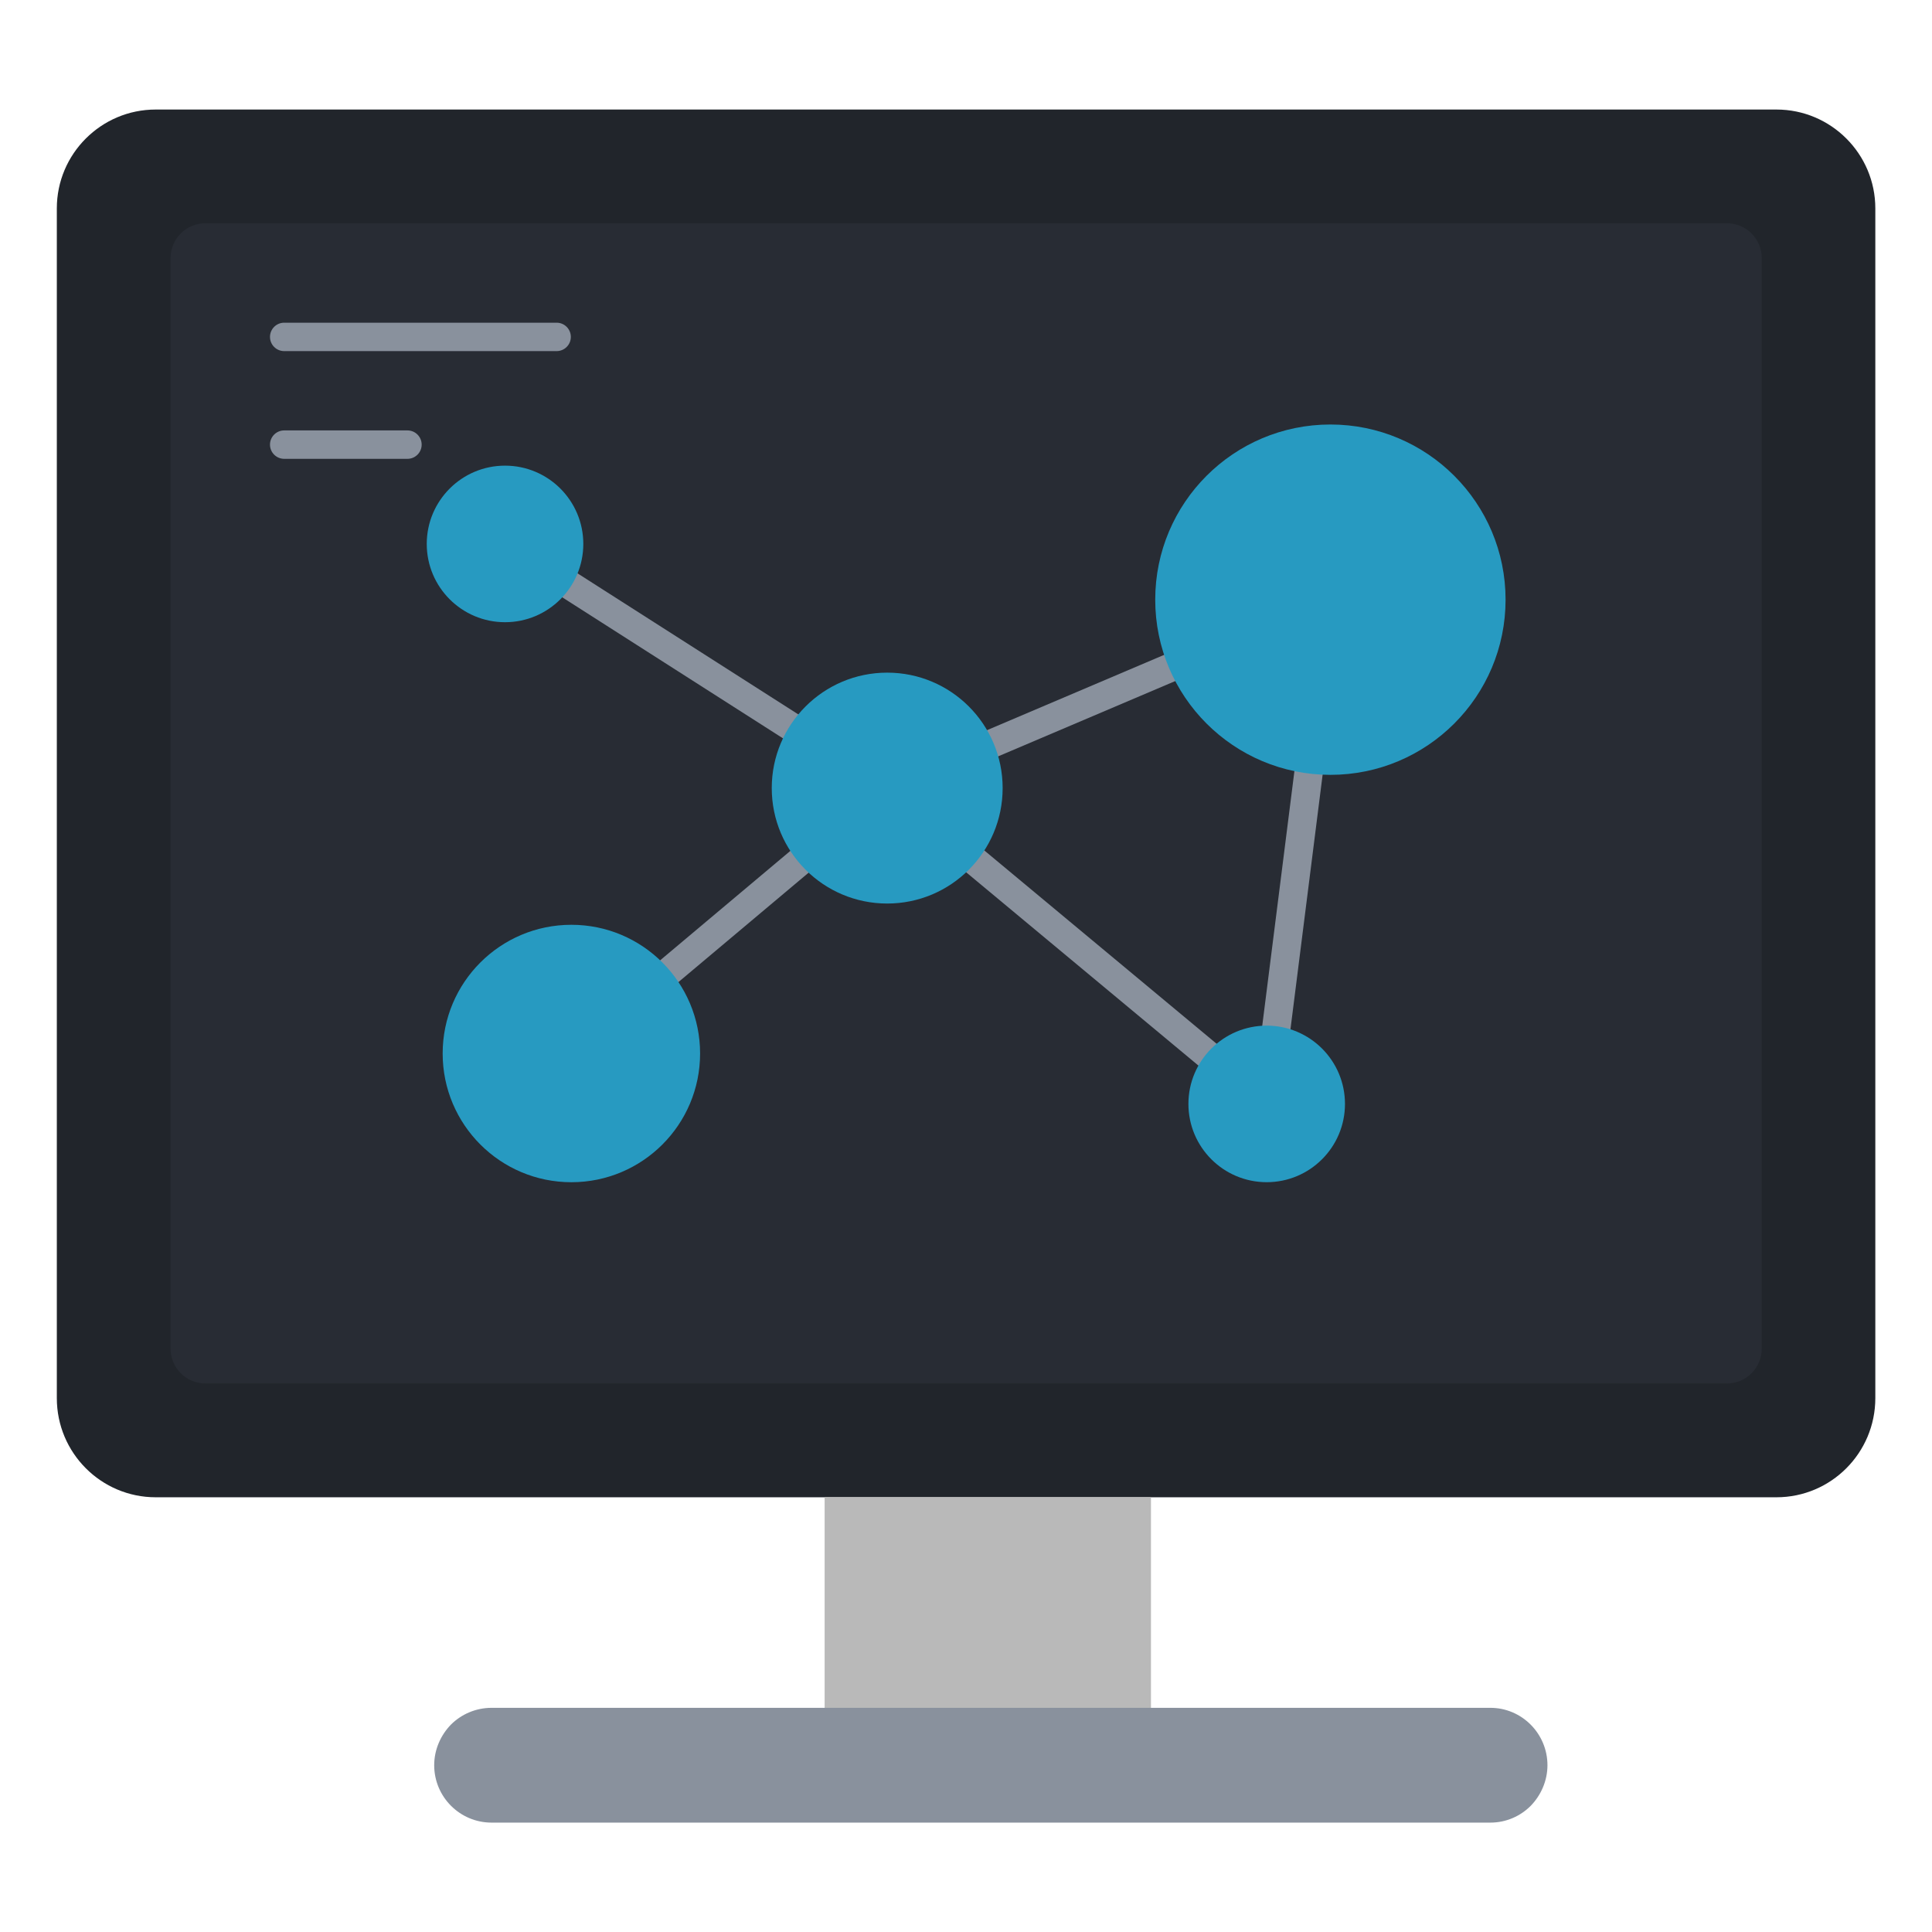 <svg xmlns="http://www.w3.org/2000/svg" xmlns:xlink="http://www.w3.org/1999/xlink" viewBox="0,0,256,256" width="360px" height="360px"><g fill="none" fill-rule="nonzero" stroke="none" stroke-width="1" stroke-linecap="butt" stroke-linejoin="miter" stroke-miterlimit="10" stroke-dasharray="" stroke-dashoffset="0" font-family="none" font-weight="none" font-size="none" text-anchor="none" style="mix-blend-mode: normal"><g transform="scale(3.765,3.765)"><path d="M66,7.335v41.87c0,1.93 -1.56,3.49 -3.48,3.49h-57.04c-1.92,0 -3.48,-1.56 -3.48,-3.49v-41.87c0,-1.92 1.56,-3.48 3.48,-3.48h57.04c1.92,0 3.48,1.56 3.48,3.48z" fill="#21252b"></path><path d="M6.003,47.463v-38.379c0,-0.678 0.549,-1.227 1.227,-1.227h53.546c0.678,0 1.227,0.549 1.227,1.227v38.379c0,0.678 -0.549,1.227 -1.227,1.227h-53.546c-0.678,0 -1.227,-0.549 -1.227,-1.227z" fill="#282c34"></path><path d="M19.59,12.357h-9.588c-0.276,0 -0.5,-0.224 -0.5,-0.5c0,-0.276 0.224,-0.5 0.5,-0.5h9.588c0.276,0 0.5,0.224 0.5,0.5c0,0.276 -0.224,0.5 -0.5,0.5z" fill="#89919d"></path><path d="M14.34,16.148h-4.338c-0.276,0 -0.5,-0.224 -0.5,-0.5c0,-0.276 0.224,-0.5 0.5,-0.5h4.338c0.276,0 0.5,0.224 0.5,0.5c0,0.276 -0.224,0.5 -0.5,0.5z" fill="#89919d"></path><rect x="29.022" y="52.69" width="11.485" height="7.417" fill="#b9b9b9"></rect><path d="M54.461,62.125c0,0.55 -0.23,1.06 -0.59,1.43c-0.36,0.36 -0.86,0.59 -1.42,0.59h-35.15c-1.12,0 -2.02,-0.91 -2.02,-2.02c0,-0.55 0.23,-1.06 0.59,-1.43c0.36,-0.36 0.87,-0.59 1.43,-0.59h35.15c1.11,0 2.01,0.91 2.01,2.02z" fill="#89919d"></path><g><path d="M44.581,39.351c-0.115,0 -0.229,-0.04 -0.32,-0.116l-13.036,-10.847l-10.794,9.071c-0.212,0.177 -0.527,0.15 -0.705,-0.061c-0.178,-0.211 -0.15,-0.527 0.061,-0.705l10.594,-8.903l-12.876,-8.227c-0.233,-0.149 -0.301,-0.458 -0.152,-0.691c0.148,-0.232 0.459,-0.301 0.69,-0.152l13.228,8.451l15.356,-6.529c0.165,-0.07 0.354,-0.047 0.497,0.061c0.143,0.108 0.217,0.284 0.195,0.462l-2.242,17.747c-0.023,0.181 -0.143,0.335 -0.312,0.402c-0.06,0.023 -0.122,0.035 -0.184,0.035zM32.173,27.876l12.025,10.007l2.019,-15.978z" fill="#89919d"></path><circle cx="46.822" cy="21.105" r="6.165" fill="#279ac1"></circle><circle cx="31.224" cy="27.736" r="4.063" fill="#279ac1"></circle><circle cx="20.109" cy="37.077" r="4.53" fill="#279ac1"></circle><circle cx="17.774" cy="19.143" r="2.755" fill="#279ac1"></circle><circle cx="44.58" cy="38.851" r="2.755" fill="#279ac1"></circle></g></g></g></svg>